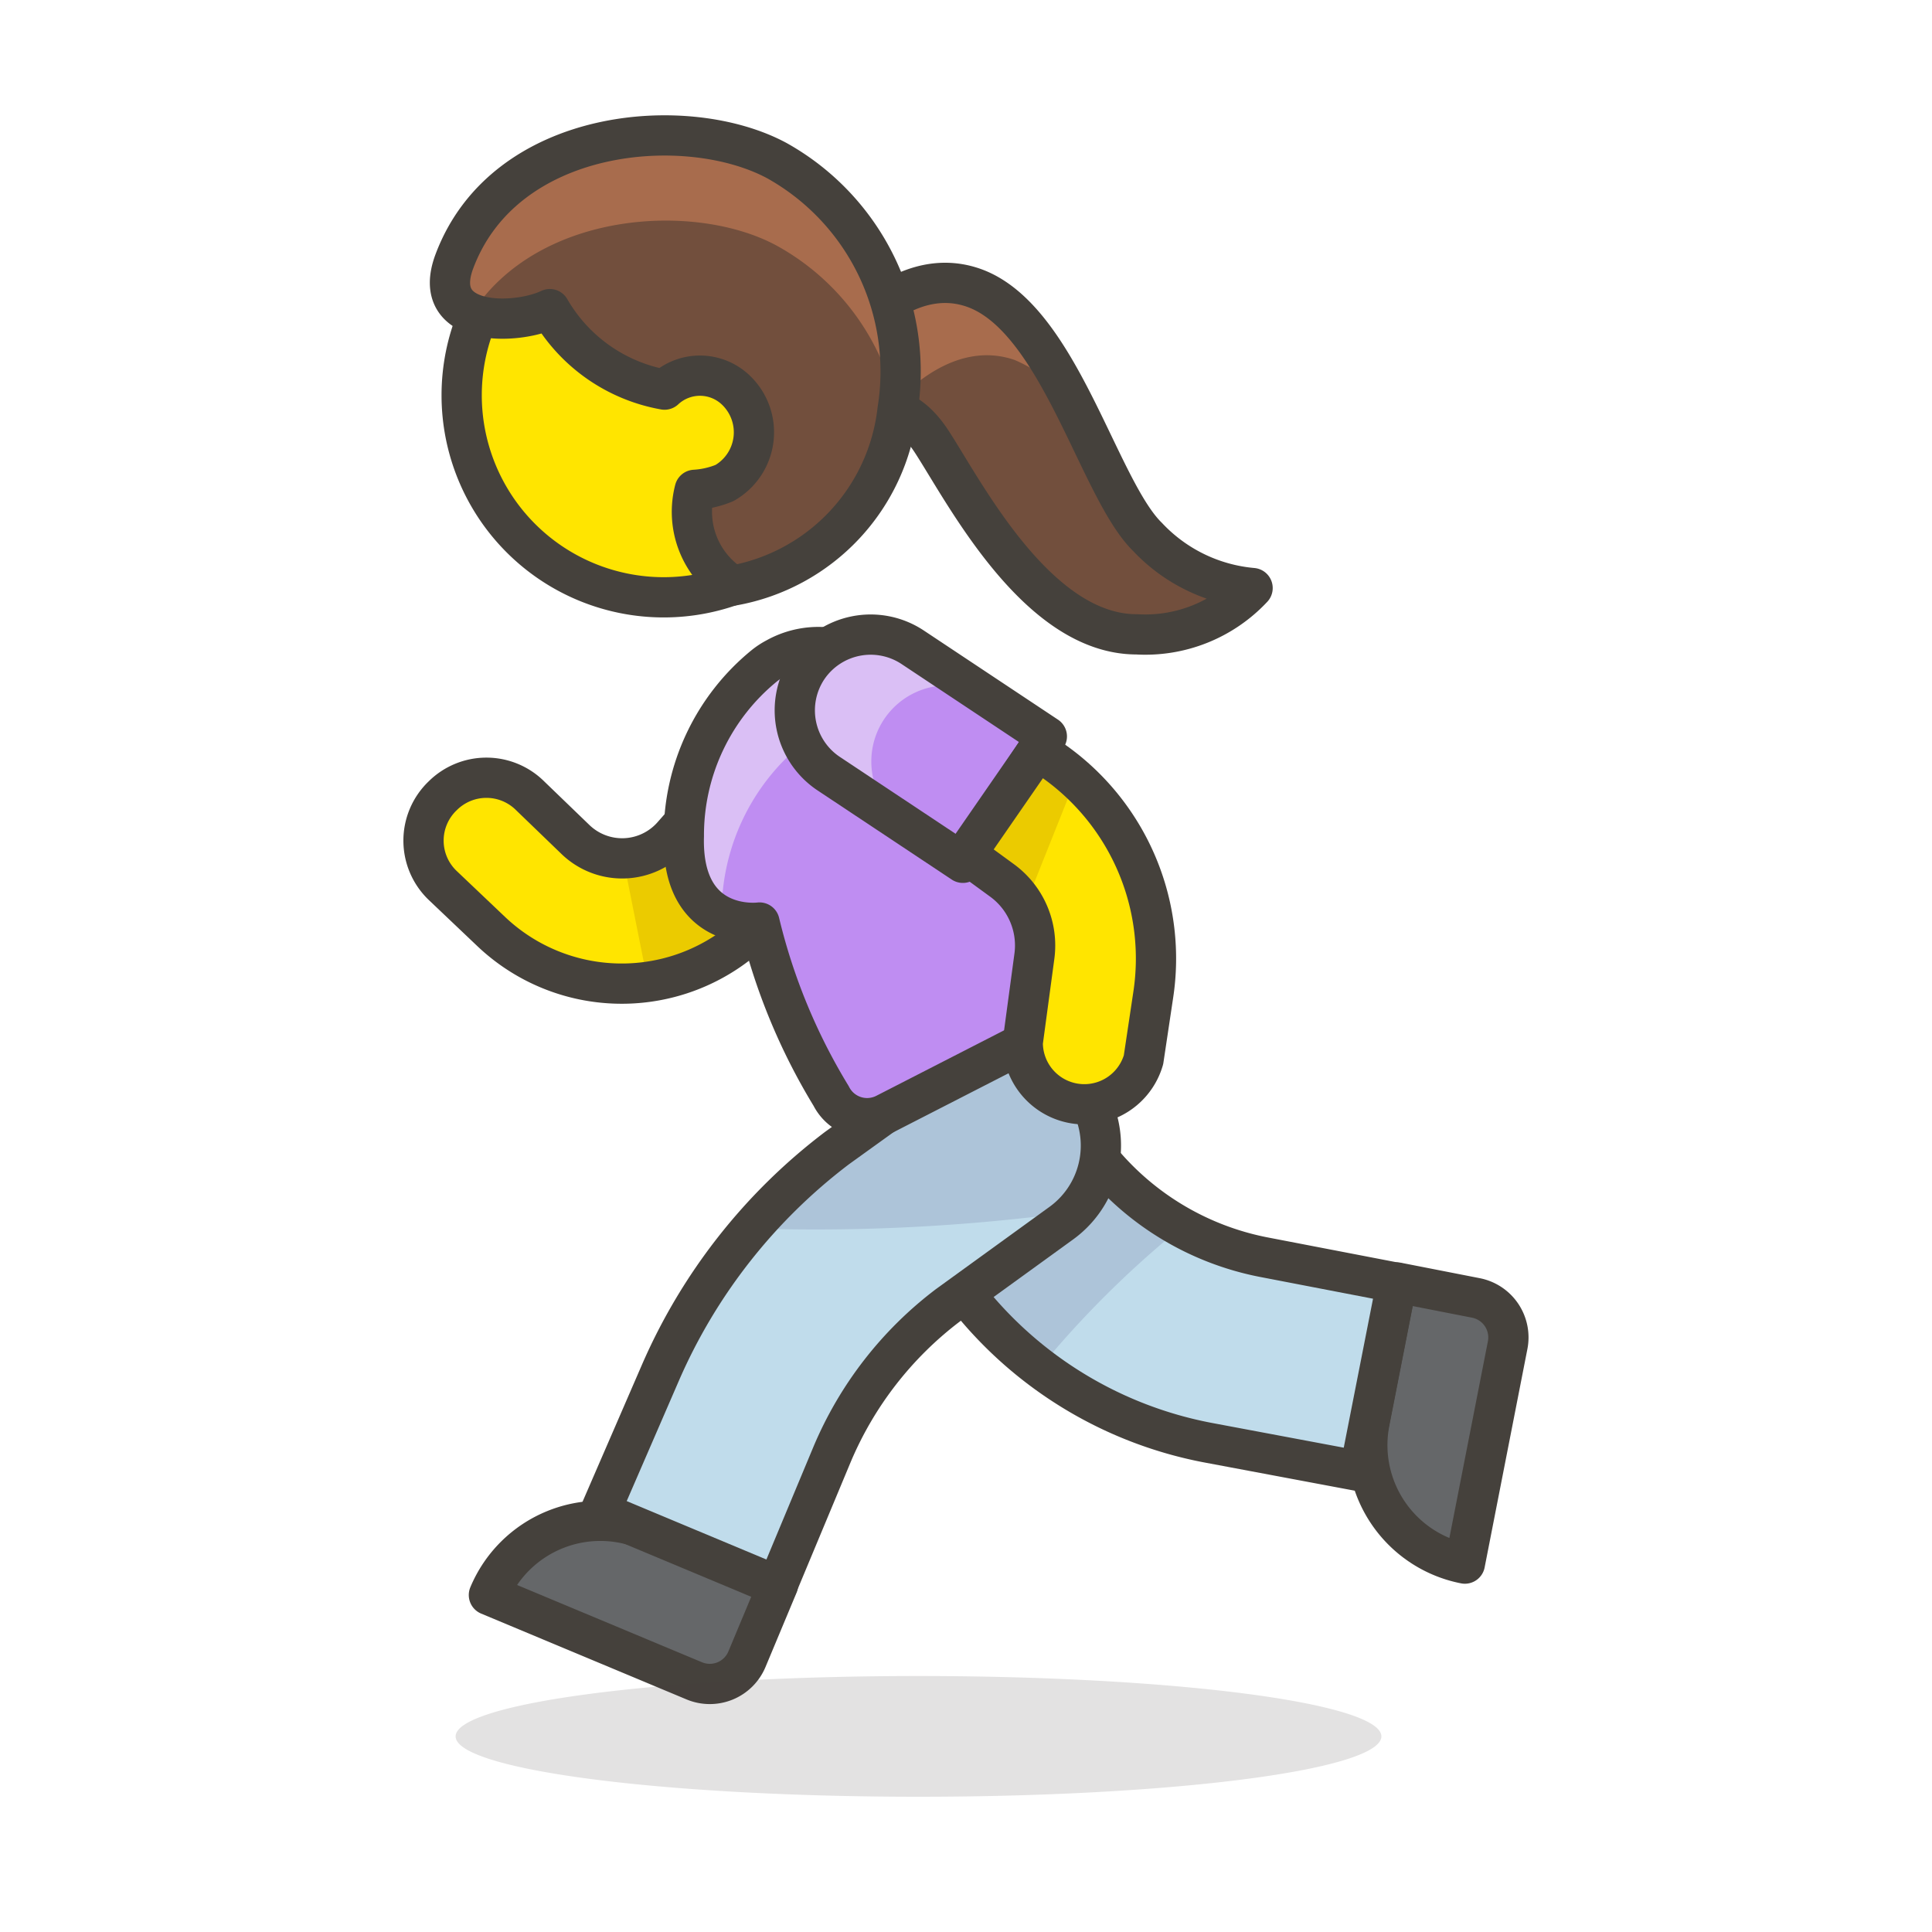 <svg viewBox="0 0 48 48" xmlns="http://www.w3.org/2000/svg"><path d="M17.87,19.44l-1.16,1.32a1.67,1.67,0,0,1-2.41.1l-1.13-1.09a1.54,1.54,0,0,0-2.17,0h0A1.54,1.54,0,0,0,11,22l1.2,1.14A4.71,4.71,0,0,0,19,22.82l1.06-1.2Z" fill="#ffe500"></path><path d="M16.71,20.76a1.65,1.65,0,0,1-1.23.56l.61,3.06A4.67,4.67,0,0,0,19,22.82l1.06-1.2-2.2-2.18Z" fill="#ebcb00"></path><path d="M17.87,19.44l-1.16,1.32a1.67,1.67,0,0,1-2.41.1l-1.13-1.09a1.54,1.54,0,0,0-2.17,0h0A1.54,1.54,0,0,0,11,22l1.2,1.14A4.71,4.71,0,0,0,19,22.82l1.06-1.2Z" fill="none" stroke="#45413c" stroke-linecap="round" stroke-linejoin="round"></path><path d="M35.24,33.87h3.56a0,0,0,0,1,0,0v2a1,1,0,0,1-1,1H32.27a0,0,0,0,1,0,0v0A3,3,0,0,1,35.24,33.87Z" fill="#656769" stroke="#45413c" stroke-linecap="round" stroke-linejoin="round" transform="translate(-5.99 63.43) rotate(-78.92)"></path><path d="M23.07,27.21a2.37,2.37,0,0,0-.38,3.32l1.36,1.71a10,10,0,0,0,6,3.61l3.73.7.92-4.68-3.27-.63a7,7,0,0,1-4.26-2.63l-.75-1a2.36,2.36,0,0,0-3.35-.41Z" fill="#c0dceb"></path><path d="M27.17,28.61l-.75-1a2.37,2.37,0,1,0-3.73,2.91l1.36,1.71A10,10,0,0,0,25.82,34a24.66,24.66,0,0,1,3.51-3.49A7.16,7.16,0,0,1,27.17,28.61Z" fill="#adc4d9"></path><path d="M23.07,27.21a2.37,2.37,0,0,0-.38,3.32l1.36,1.71a10,10,0,0,0,6,3.61l3.73.7.92-4.68-3.27-.63a7,7,0,0,1-4.26-2.63l-.75-1a2.36,2.36,0,0,0-3.35-.41Z" fill="none" stroke="#45413c" stroke-linecap="round" stroke-linejoin="round"></path><path d="M15.43,38H19a0,0,0,0,1,0,0v2a1,1,0,0,1-1,1H12.47a0,0,0,0,1,0,0v0a3,3,0,0,1,3-3Z" fill="#656769" stroke="#45413c" stroke-linecap="round" stroke-linejoin="round" transform="translate(16.45 -3.01) rotate(22.68)"></path><path d="M23.51,26.57,20.8,28.52a14,14,0,0,0-4.39,5.58l-1.5,3.46,4.4,1.84,1.36-3.26a9.05,9.05,0,0,1,2.88-3.71l2.83-2.05A2.38,2.38,0,0,0,26.85,27h0A2.39,2.39,0,0,0,23.51,26.57Z" fill="#c0dceb"></path><path d="M26.68,30.11a2.38,2.38,0,0,0-3.17-3.54L20.8,28.52a13.46,13.46,0,0,0-2.13,2A47.66,47.66,0,0,0,26.68,30.11Z" fill="#adc4d9"></path><path d="M23.51,26.57,20.8,28.52a14,14,0,0,0-4.39,5.58l-1.5,3.46,4.4,1.84,1.36-3.26a9.05,9.05,0,0,1,2.88-3.71l2.83-2.05A2.38,2.38,0,0,0,26.85,27h0A2.39,2.39,0,0,0,23.51,26.57Z" fill="none" stroke="#45413c" stroke-linecap="round" stroke-linejoin="round"></path><path d="M11.320 43.140 A11.5 1.5 0 1 0 34.320 43.140 A11.5 1.5 0 1 0 11.320 43.140 Z" fill="#45413c" opacity=".15"></path><path d="M22,16.86a2.16,2.16,0,0,0-2.72-.51,1.81,1.81,0,0,0-.29.19,5.43,5.43,0,0,0-2,4.23c-.07,2.41,1.88,2.15,1.88,2.15a15,15,0,0,0,1.78,4.31,1,1,0,0,0,1.35.44l4.8-2.46a1,1,0,0,0,.35-1.49Z" fill="#bf8df2"></path><path d="M17.93,22.7a5.41,5.41,0,0,1,2-4.22,1.32,1.32,0,0,1,.29-.19A2.16,2.16,0,0,1,23,18.8l4.31,5.76a1,1,0,0,0-.17-.84L22,16.86a2.16,2.16,0,0,0-2.72-.51,1.81,1.81,0,0,0-.29.19,5.43,5.43,0,0,0-2,4.23c0,1.27.49,1.8,1,2C17.94,22.75,17.93,22.73,17.93,22.7Z" fill="#dabff5"></path><path d="M22,16.86a2.16,2.16,0,0,0-2.72-.51,1.81,1.81,0,0,0-.29.19,5.43,5.43,0,0,0-2,4.23c-.07,2.41,1.88,2.15,1.88,2.15a15,15,0,0,0,1.78,4.31,1,1,0,0,0,1.35.44l4.8-2.46a1,1,0,0,0,.35-1.49Z" fill="none" stroke="#45413c" stroke-linecap="round" stroke-linejoin="round"></path><path d="M22.5,15.29h0a1.89,1.89,0,0,1,1.89,1.89v4a0,0,0,0,1,0,0H20.62a0,0,0,0,1,0,0v-4a1.89,1.89,0,0,1,1.89-1.89Z" fill="#bf8df2" transform="translate(-5.13 26.89) rotate(-56.4)"></path><path d="M20.05,16.6a1.9,1.9,0,0,0,.53,2.62l1.81,1.2a1.89,1.89,0,0,1,2.09-3.14l-1.81-1.2A1.89,1.89,0,0,0,20.05,16.6Z" fill="#dabff5"></path><path d="M22.5,15.29h0a1.89,1.89,0,0,1,1.89,1.89v4a0,0,0,0,1,0,0H20.62a0,0,0,0,1,0,0v-4a1.89,1.89,0,0,1,1.89-1.89Z" fill="none" stroke="#45413c" stroke-linecap="round" stroke-linejoin="round" transform="translate(-5.13 26.89) rotate(-56.4)"></path><path d="M26.3,19l-.51-.37L24,21.22l.89.65a2,2,0,0,1,.81,1.88l-.29,2.15a1.53,1.53,0,0,0,3,.43l.24-1.6A6,6,0,0,0,26.3,19Z" fill="#ffe500"></path><path d="M26.3,19l-.51-.37L24,21.22l.89.65a2,2,0,0,1,.57.65l1.27-3.18A4.25,4.25,0,0,0,26.3,19Z" fill="#ebcb00"></path><path d="M26.3,19l-.51-.37L24,21.22l.89.65a2,2,0,0,1,.81,1.88l-.29,2.15a1.53,1.53,0,0,0,3,.43l.24-1.6A6,6,0,0,0,26.3,19Z" fill="none" stroke="#45413c" stroke-linecap="round" stroke-linejoin="round"></path><path d="M20.87,8.61s1.47-2.08,3.29-1.47c2.15.72,3.12,5,4.35,6.2a4.07,4.07,0,0,0,2.61,1.27,3.65,3.65,0,0,1-2.88,1.15c-2.49,0-4.3-3.58-5.1-4.8s-1.66-.74-1.66-.74Z" fill="#724f3d"></path><path d="M25.2,8.94a3.48,3.48,0,0,1,1.6,1.36c-.69-1.4-1.5-2.78-2.64-3.16-1.82-.61-3.29,1.47-3.29,1.47l.61,1.61a1.07,1.07,0,0,1,.64-.07C22.58,9.62,23.78,8.46,25.2,8.94Z" fill="#a86c4d"></path><path d="M20.87,8.61s1.47-2.08,3.29-1.47c2.15.72,3.12,5,4.35,6.2a4.07,4.07,0,0,0,2.61,1.27,3.65,3.65,0,0,1-2.88,1.15c-2.49,0-4.3-3.58-5.1-4.8s-1.66-.74-1.66-.74Z" fill="none" stroke="#45413c" stroke-linecap="round" stroke-linejoin="round"></path><path d="M11.470 9.820 A5.020 5.020 0 1 0 21.510 9.820 A5.020 5.020 0 1 0 11.470 9.820 Z" fill="#ffe500" stroke="#45413c" stroke-linecap="round" stroke-linejoin="round"></path><path d="M11.29,6.49c-.62,1.65,1.53,1.59,2.37,1.19a4.12,4.12,0,0,0,2.85,2,1.29,1.29,0,0,1,1.76,0A1.45,1.45,0,0,1,18,12a2.27,2.27,0,0,1-.74.17,2.17,2.17,0,0,0,.94,2.38,5,5,0,0,0,4.1-4.37,6,6,0,0,0-3-6.19C17.07,2.79,12.54,3.16,11.29,6.49Z" fill="#724f3d"></path><path d="M11.72,7.79C13.36,5.24,17.28,5,19.31,6.11a6,6,0,0,1,3,4.19l0-.13a6,6,0,0,0-3-6.19c-2.24-1.19-6.77-.82-8,2.51C11,7.21,11.27,7.61,11.72,7.79Z" fill="#a86c4d"></path><path d="M11.29,6.49c-.62,1.65,1.53,1.59,2.37,1.19a4.12,4.12,0,0,0,2.85,2,1.29,1.29,0,0,1,1.76,0A1.45,1.45,0,0,1,18,12a2.27,2.27,0,0,1-.74.17,2.17,2.17,0,0,0,.94,2.38,5,5,0,0,0,4.1-4.37,6,6,0,0,0-3-6.19C17.07,2.79,12.54,3.16,11.29,6.49Z" fill="none" stroke="#45413c" stroke-linecap="round" stroke-linejoin="round"></path></svg>